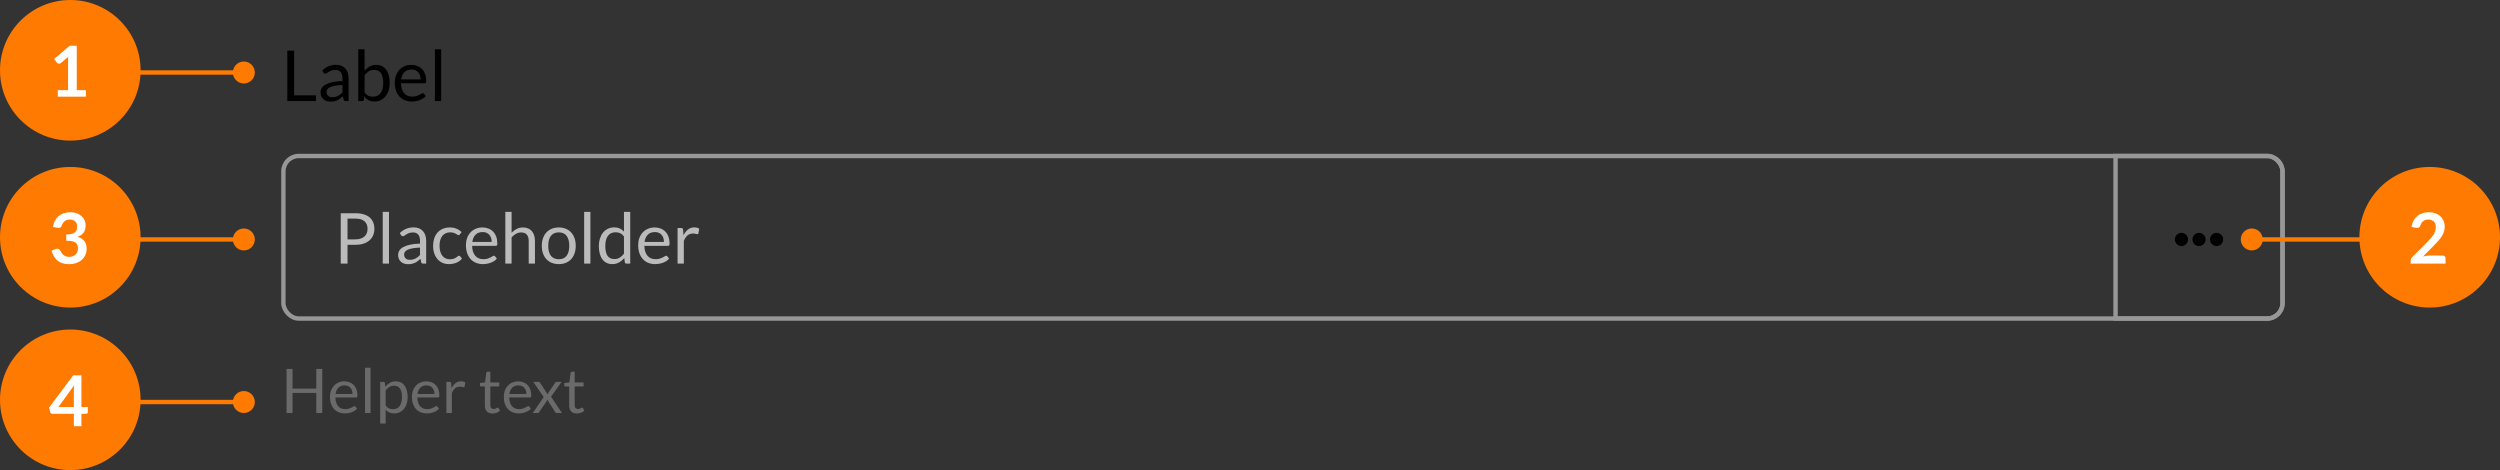 <svg width="569" height="107" viewBox="0 0 569 107" fill="none" xmlns="http://www.w3.org/2000/svg">
<rect x="0" y="0" width="569" height="107" fill="#333333" stroke="none"/>
<rect x="64.5" y="35.5" width="455" height="37" rx="3.5" stroke="#979797"/>
<path d="M481.5 35.5H516C517.933 35.5 519.5 37.067 519.5 39V69C519.5 70.933 517.933 72.5 516 72.5H481.5V35.5Z" stroke="#979797"/>
<path d="M66.944 21.696H71.904V23H65.392V11.536H66.944V21.696ZM79.339 23H78.707C78.568 23 78.456 22.979 78.371 22.936C78.285 22.893 78.229 22.803 78.203 22.664L78.043 21.912C77.829 22.104 77.621 22.277 77.419 22.432C77.216 22.581 77.003 22.709 76.779 22.816C76.555 22.917 76.315 22.995 76.059 23.048C75.808 23.101 75.528 23.128 75.219 23.128C74.904 23.128 74.608 23.085 74.331 23C74.059 22.909 73.821 22.776 73.619 22.6C73.416 22.424 73.253 22.203 73.131 21.936C73.013 21.664 72.955 21.344 72.955 20.976C72.955 20.656 73.043 20.349 73.219 20.056C73.395 19.757 73.677 19.493 74.067 19.264C74.461 19.035 74.976 18.848 75.611 18.704C76.245 18.555 77.021 18.469 77.939 18.448V17.816C77.939 17.187 77.803 16.712 77.531 16.392C77.264 16.067 76.867 15.904 76.339 15.904C75.992 15.904 75.699 15.949 75.459 16.04C75.224 16.125 75.019 16.224 74.843 16.336C74.672 16.443 74.523 16.541 74.395 16.632C74.272 16.717 74.149 16.76 74.027 16.76C73.931 16.76 73.845 16.736 73.771 16.688C73.701 16.635 73.645 16.571 73.603 16.496L73.347 16.04C73.795 15.608 74.277 15.285 74.795 15.072C75.312 14.859 75.885 14.752 76.515 14.752C76.968 14.752 77.371 14.827 77.723 14.976C78.075 15.125 78.371 15.333 78.611 15.6C78.851 15.867 79.032 16.189 79.155 16.568C79.277 16.947 79.339 17.363 79.339 17.816V23ZM75.643 22.128C75.893 22.128 76.123 22.104 76.331 22.056C76.539 22.003 76.733 21.931 76.915 21.84C77.101 21.744 77.277 21.629 77.443 21.496C77.613 21.363 77.779 21.211 77.939 21.04V19.352C77.283 19.373 76.725 19.427 76.267 19.512C75.808 19.592 75.435 19.699 75.147 19.832C74.859 19.965 74.648 20.123 74.515 20.304C74.387 20.485 74.323 20.688 74.323 20.912C74.323 21.125 74.357 21.309 74.427 21.464C74.496 21.619 74.589 21.747 74.707 21.848C74.824 21.944 74.963 22.016 75.123 22.064C75.283 22.107 75.456 22.128 75.643 22.128ZM81.544 23V11.216H82.976V16.064C83.312 15.675 83.696 15.363 84.128 15.128C84.566 14.888 85.064 14.768 85.624 14.768C86.094 14.768 86.517 14.856 86.896 15.032C87.275 15.208 87.597 15.472 87.864 15.824C88.131 16.171 88.336 16.603 88.48 17.12C88.624 17.632 88.696 18.224 88.696 18.896C88.696 19.493 88.616 20.051 88.456 20.568C88.296 21.08 88.064 21.525 87.76 21.904C87.462 22.277 87.094 22.573 86.656 22.792C86.224 23.005 85.736 23.112 85.192 23.112C84.669 23.112 84.224 23.011 83.856 22.808C83.493 22.605 83.176 22.323 82.904 21.96L82.832 22.696C82.79 22.899 82.667 23 82.464 23H81.544ZM85.16 15.904C84.696 15.904 84.288 16.011 83.936 16.224C83.59 16.437 83.269 16.739 82.976 17.128V21.048C83.232 21.4 83.515 21.648 83.824 21.792C84.139 21.936 84.488 22.008 84.872 22.008C85.629 22.008 86.211 21.739 86.616 21.2C87.022 20.661 87.224 19.893 87.224 18.896C87.224 18.368 87.176 17.915 87.08 17.536C86.99 17.157 86.856 16.848 86.68 16.608C86.504 16.363 86.288 16.184 86.032 16.072C85.776 15.96 85.486 15.904 85.16 15.904ZM93.642 14.768C94.127 14.768 94.575 14.851 94.986 15.016C95.396 15.176 95.751 15.411 96.05 15.72C96.348 16.024 96.58 16.403 96.746 16.856C96.916 17.304 97.002 17.816 97.002 18.392C97.002 18.616 96.978 18.765 96.93 18.84C96.882 18.915 96.791 18.952 96.658 18.952H91.266C91.276 19.464 91.346 19.909 91.474 20.288C91.602 20.667 91.778 20.984 92.002 21.24C92.226 21.491 92.492 21.68 92.802 21.808C93.111 21.931 93.458 21.992 93.842 21.992C94.199 21.992 94.506 21.952 94.762 21.872C95.023 21.787 95.247 21.696 95.434 21.6C95.62 21.504 95.775 21.416 95.898 21.336C96.026 21.251 96.135 21.208 96.226 21.208C96.343 21.208 96.434 21.253 96.498 21.344L96.898 21.864C96.722 22.077 96.511 22.264 96.266 22.424C96.02 22.579 95.756 22.707 95.474 22.808C95.196 22.909 94.908 22.984 94.61 23.032C94.311 23.085 94.015 23.112 93.722 23.112C93.162 23.112 92.644 23.019 92.17 22.832C91.7 22.64 91.292 22.363 90.946 22C90.604 21.632 90.338 21.179 90.146 20.64C89.954 20.101 89.858 19.483 89.858 18.784C89.858 18.219 89.943 17.691 90.114 17.2C90.29 16.709 90.54 16.285 90.866 15.928C91.191 15.565 91.588 15.283 92.058 15.08C92.527 14.872 93.055 14.768 93.642 14.768ZM93.674 15.816C92.986 15.816 92.444 16.016 92.05 16.416C91.655 16.811 91.41 17.36 91.314 18.064H95.722C95.722 17.733 95.676 17.432 95.586 17.16C95.495 16.883 95.362 16.645 95.186 16.448C95.01 16.245 94.794 16.091 94.538 15.984C94.287 15.872 93.999 15.816 93.674 15.816ZM100.408 11.216V23H98.984V11.216H100.408Z" fill="black"/>
<path d="M79.096 55.712V60H77.552V48.536H80.936C81.661 48.536 82.291 48.621 82.824 48.792C83.363 48.957 83.808 49.195 84.16 49.504C84.512 49.813 84.773 50.187 84.944 50.624C85.12 51.061 85.208 51.549 85.208 52.088C85.208 52.621 85.115 53.109 84.928 53.552C84.741 53.995 84.467 54.376 84.104 54.696C83.747 55.016 83.301 55.267 82.768 55.448C82.235 55.624 81.624 55.712 80.936 55.712H79.096ZM79.096 54.48H80.936C81.379 54.48 81.768 54.421 82.104 54.304C82.445 54.187 82.731 54.024 82.96 53.816C83.189 53.603 83.363 53.349 83.48 53.056C83.597 52.763 83.656 52.44 83.656 52.088C83.656 51.357 83.429 50.787 82.976 50.376C82.528 49.965 81.848 49.76 80.936 49.76H79.096V54.48ZM88.533 48.216V60H87.109V48.216H88.533ZM96.995 60H96.363C96.224 60 96.112 59.979 96.027 59.936C95.942 59.893 95.886 59.803 95.859 59.664L95.699 58.912C95.486 59.104 95.278 59.277 95.075 59.432C94.872 59.581 94.659 59.709 94.435 59.816C94.211 59.917 93.971 59.995 93.715 60.048C93.464 60.101 93.184 60.128 92.875 60.128C92.56 60.128 92.264 60.085 91.987 60C91.715 59.909 91.478 59.776 91.275 59.6C91.072 59.424 90.91 59.203 90.787 58.936C90.67 58.664 90.611 58.344 90.611 57.976C90.611 57.656 90.699 57.349 90.875 57.056C91.051 56.757 91.334 56.493 91.723 56.264C92.118 56.035 92.632 55.848 93.267 55.704C93.902 55.555 94.678 55.469 95.595 55.448V54.816C95.595 54.187 95.459 53.712 95.187 53.392C94.92 53.067 94.523 52.904 93.995 52.904C93.648 52.904 93.355 52.949 93.115 53.04C92.88 53.125 92.675 53.224 92.499 53.336C92.328 53.443 92.179 53.541 92.051 53.632C91.928 53.717 91.806 53.76 91.683 53.76C91.587 53.76 91.502 53.736 91.427 53.688C91.358 53.635 91.302 53.571 91.259 53.496L91.003 53.04C91.451 52.608 91.934 52.285 92.451 52.072C92.968 51.859 93.542 51.752 94.171 51.752C94.624 51.752 95.027 51.827 95.379 51.976C95.731 52.125 96.027 52.333 96.267 52.6C96.507 52.867 96.688 53.189 96.811 53.568C96.934 53.947 96.995 54.363 96.995 54.816V60ZM93.299 59.128C93.55 59.128 93.779 59.104 93.987 59.056C94.195 59.003 94.39 58.931 94.571 58.84C94.758 58.744 94.934 58.629 95.099 58.496C95.27 58.363 95.435 58.211 95.595 58.04V56.352C94.939 56.373 94.382 56.427 93.923 56.512C93.464 56.592 93.091 56.699 92.803 56.832C92.515 56.965 92.304 57.123 92.171 57.304C92.043 57.485 91.979 57.688 91.979 57.912C91.979 58.125 92.014 58.309 92.083 58.464C92.152 58.619 92.246 58.747 92.363 58.848C92.48 58.944 92.619 59.016 92.779 59.064C92.939 59.107 93.112 59.128 93.299 59.128ZM104.68 53.336C104.638 53.395 104.595 53.44 104.552 53.472C104.51 53.504 104.448 53.52 104.368 53.52C104.288 53.52 104.2 53.488 104.104 53.424C104.014 53.355 103.896 53.28 103.752 53.2C103.608 53.12 103.432 53.048 103.224 52.984C103.022 52.915 102.771 52.88 102.472 52.88C102.078 52.88 101.728 52.952 101.424 53.096C101.12 53.235 100.864 53.437 100.656 53.704C100.454 53.971 100.299 54.293 100.192 54.672C100.091 55.051 100.04 55.475 100.04 55.944C100.04 56.435 100.096 56.872 100.208 57.256C100.32 57.635 100.478 57.955 100.68 58.216C100.883 58.472 101.128 58.669 101.416 58.808C101.71 58.941 102.038 59.008 102.4 59.008C102.747 59.008 103.032 58.968 103.256 58.888C103.48 58.803 103.667 58.709 103.816 58.608C103.966 58.507 104.088 58.416 104.184 58.336C104.28 58.251 104.376 58.208 104.472 58.208C104.595 58.208 104.686 58.253 104.744 58.344L105.144 58.864C104.792 59.296 104.352 59.613 103.824 59.816C103.296 60.013 102.739 60.112 102.152 60.112C101.646 60.112 101.174 60.019 100.736 59.832C100.304 59.645 99.928 59.376 99.608 59.024C99.288 58.667 99.035 58.229 98.848 57.712C98.667 57.195 98.576 56.605 98.576 55.944C98.576 55.341 98.659 54.784 98.824 54.272C98.995 53.76 99.24 53.32 99.56 52.952C99.886 52.579 100.286 52.288 100.76 52.08C101.235 51.872 101.779 51.768 102.392 51.768C102.958 51.768 103.459 51.861 103.896 52.048C104.334 52.229 104.72 52.488 105.056 52.824L104.68 53.336ZM109.829 51.768C110.314 51.768 110.762 51.851 111.173 52.016C111.584 52.176 111.938 52.411 112.237 52.72C112.536 53.024 112.768 53.403 112.933 53.856C113.104 54.304 113.189 54.816 113.189 55.392C113.189 55.616 113.165 55.765 113.117 55.84C113.069 55.915 112.978 55.952 112.845 55.952H107.453C107.464 56.464 107.533 56.909 107.661 57.288C107.789 57.667 107.965 57.984 108.189 58.24C108.413 58.491 108.68 58.68 108.989 58.808C109.298 58.931 109.645 58.992 110.029 58.992C110.386 58.992 110.693 58.952 110.949 58.872C111.21 58.787 111.434 58.696 111.621 58.6C111.808 58.504 111.962 58.416 112.085 58.336C112.213 58.251 112.322 58.208 112.413 58.208C112.53 58.208 112.621 58.253 112.685 58.344L113.085 58.864C112.909 59.077 112.698 59.264 112.453 59.424C112.208 59.579 111.944 59.707 111.661 59.808C111.384 59.909 111.096 59.984 110.797 60.032C110.498 60.085 110.202 60.112 109.909 60.112C109.349 60.112 108.832 60.019 108.357 59.832C107.888 59.64 107.48 59.363 107.133 59C106.792 58.632 106.525 58.179 106.333 57.64C106.141 57.101 106.045 56.483 106.045 55.784C106.045 55.219 106.13 54.691 106.301 54.2C106.477 53.709 106.728 53.285 107.053 52.928C107.378 52.565 107.776 52.283 108.245 52.08C108.714 51.872 109.242 51.768 109.829 51.768ZM109.861 52.816C109.173 52.816 108.632 53.016 108.237 53.416C107.842 53.811 107.597 54.36 107.501 55.064H111.909C111.909 54.733 111.864 54.432 111.773 54.16C111.682 53.883 111.549 53.645 111.373 53.448C111.197 53.245 110.981 53.091 110.725 52.984C110.474 52.872 110.186 52.816 109.861 52.816ZM115.012 60V48.216H116.436V52.984C116.782 52.616 117.166 52.323 117.588 52.104C118.009 51.88 118.494 51.768 119.044 51.768C119.486 51.768 119.876 51.843 120.212 51.992C120.553 52.136 120.836 52.344 121.06 52.616C121.289 52.883 121.462 53.205 121.58 53.584C121.697 53.963 121.756 54.381 121.756 54.84V60H120.332V54.84C120.332 54.227 120.19 53.752 119.908 53.416C119.63 53.075 119.204 52.904 118.628 52.904C118.206 52.904 117.812 53.005 117.444 53.208C117.081 53.411 116.745 53.685 116.436 54.032V60H115.012ZM127.182 51.768C127.774 51.768 128.308 51.867 128.782 52.064C129.262 52.261 129.668 52.541 129.998 52.904C130.334 53.267 130.59 53.707 130.766 54.224C130.948 54.736 131.038 55.309 131.038 55.944C131.038 56.584 130.948 57.16 130.766 57.672C130.59 58.184 130.334 58.621 129.998 58.984C129.668 59.347 129.262 59.627 128.782 59.824C128.308 60.016 127.774 60.112 127.182 60.112C126.59 60.112 126.054 60.016 125.574 59.824C125.1 59.627 124.694 59.347 124.358 58.984C124.022 58.621 123.764 58.184 123.582 57.672C123.401 57.16 123.31 56.584 123.31 55.944C123.31 55.309 123.401 54.736 123.582 54.224C123.764 53.707 124.022 53.267 124.358 52.904C124.694 52.541 125.1 52.261 125.574 52.064C126.054 51.867 126.59 51.768 127.182 51.768ZM127.182 59C127.982 59 128.58 58.733 128.974 58.2C129.369 57.661 129.566 56.912 129.566 55.952C129.566 54.987 129.369 54.235 128.974 53.696C128.58 53.157 127.982 52.888 127.182 52.888C126.777 52.888 126.425 52.957 126.126 53.096C125.828 53.235 125.577 53.435 125.374 53.696C125.177 53.957 125.028 54.28 124.926 54.664C124.83 55.043 124.782 55.472 124.782 55.952C124.782 56.432 124.83 56.861 124.926 57.24C125.028 57.619 125.177 57.939 125.374 58.2C125.577 58.456 125.828 58.653 126.126 58.792C126.425 58.931 126.777 59 127.182 59ZM134.377 48.216V60H132.953V48.216H134.377ZM142.591 60C142.388 60 142.26 59.901 142.207 59.704L142.079 58.72C141.732 59.141 141.335 59.48 140.887 59.736C140.444 59.987 139.935 60.112 139.359 60.112C138.895 60.112 138.473 60.024 138.095 59.848C137.716 59.667 137.393 59.403 137.127 59.056C136.86 58.709 136.655 58.277 136.511 57.76C136.367 57.243 136.295 56.648 136.295 55.976C136.295 55.379 136.375 54.824 136.535 54.312C136.695 53.795 136.924 53.347 137.223 52.968C137.527 52.589 137.895 52.293 138.327 52.08C138.759 51.861 139.249 51.752 139.799 51.752C140.295 51.752 140.719 51.837 141.071 52.008C141.423 52.173 141.737 52.408 142.015 52.712V48.216H143.439V60H142.591ZM139.831 58.96C140.295 58.96 140.7 58.853 141.047 58.64C141.399 58.427 141.721 58.125 142.015 57.736V53.816C141.753 53.464 141.465 53.219 141.151 53.08C140.841 52.936 140.497 52.864 140.119 52.864C139.361 52.864 138.78 53.133 138.375 53.672C137.969 54.211 137.767 54.979 137.767 55.976C137.767 56.504 137.812 56.957 137.903 57.336C137.993 57.709 138.127 58.019 138.303 58.264C138.479 58.504 138.695 58.68 138.951 58.792C139.207 58.904 139.5 58.96 139.831 58.96ZM149.032 51.768C149.518 51.768 149.966 51.851 150.376 52.016C150.787 52.176 151.142 52.411 151.44 52.72C151.739 53.024 151.971 53.403 152.136 53.856C152.307 54.304 152.392 54.816 152.392 55.392C152.392 55.616 152.368 55.765 152.32 55.84C152.272 55.915 152.182 55.952 152.048 55.952H146.656C146.667 56.464 146.736 56.909 146.864 57.288C146.992 57.667 147.168 57.984 147.392 58.24C147.616 58.491 147.883 58.68 148.192 58.808C148.502 58.931 148.848 58.992 149.232 58.992C149.59 58.992 149.896 58.952 150.152 58.872C150.414 58.787 150.638 58.696 150.824 58.6C151.011 58.504 151.166 58.416 151.288 58.336C151.416 58.251 151.526 58.208 151.616 58.208C151.734 58.208 151.824 58.253 151.888 58.344L152.288 58.864C152.112 59.077 151.902 59.264 151.656 59.424C151.411 59.579 151.147 59.707 150.864 59.808C150.587 59.909 150.299 59.984 150 60.032C149.702 60.085 149.406 60.112 149.112 60.112C148.552 60.112 148.035 60.019 147.56 59.832C147.091 59.64 146.683 59.363 146.336 59C145.995 58.632 145.728 58.179 145.536 57.64C145.344 57.101 145.248 56.483 145.248 55.784C145.248 55.219 145.334 54.691 145.504 54.2C145.68 53.709 145.931 53.285 146.256 52.928C146.582 52.565 146.979 52.283 147.448 52.08C147.918 51.872 148.446 51.768 149.032 51.768ZM149.064 52.816C148.376 52.816 147.835 53.016 147.44 53.416C147.046 53.811 146.8 54.36 146.704 55.064H151.112C151.112 54.733 151.067 54.432 150.976 54.16C150.886 53.883 150.752 53.645 150.576 53.448C150.4 53.245 150.184 53.091 149.928 52.984C149.678 52.872 149.39 52.816 149.064 52.816ZM154.215 60V51.896H155.031C155.186 51.896 155.292 51.925 155.351 51.984C155.41 52.043 155.45 52.144 155.471 52.288L155.567 53.552C155.844 52.987 156.186 52.547 156.591 52.232C157.002 51.912 157.482 51.752 158.031 51.752C158.255 51.752 158.458 51.779 158.639 51.832C158.82 51.88 158.988 51.949 159.143 52.04L158.959 53.104C158.922 53.237 158.839 53.304 158.711 53.304C158.636 53.304 158.522 53.28 158.367 53.232C158.212 53.179 157.996 53.152 157.719 53.152C157.223 53.152 156.807 53.296 156.471 53.584C156.14 53.872 155.863 54.291 155.639 54.84V60H154.215Z" fill="#BBBBBB"/>
<path d="M73.352 94H71.987V89.436H66.583V94H65.218V83.969H66.583V88.442H71.987V83.969H73.352V94ZM78.411 86.797C78.836 86.797 79.228 86.869 79.587 87.014C79.946 87.154 80.257 87.359 80.518 87.63C80.779 87.896 80.982 88.227 81.127 88.624C81.276 89.016 81.351 89.464 81.351 89.968C81.351 90.164 81.33 90.295 81.288 90.36C81.246 90.425 81.167 90.458 81.05 90.458H76.332C76.341 90.906 76.402 91.296 76.514 91.627C76.626 91.958 76.78 92.236 76.976 92.46C77.172 92.679 77.405 92.845 77.676 92.957C77.947 93.064 78.25 93.118 78.586 93.118C78.899 93.118 79.167 93.083 79.391 93.013C79.62 92.938 79.816 92.859 79.979 92.775C80.142 92.691 80.278 92.614 80.385 92.544C80.497 92.469 80.593 92.432 80.672 92.432C80.775 92.432 80.854 92.472 80.91 92.551L81.26 93.006C81.106 93.193 80.922 93.356 80.707 93.496C80.492 93.631 80.261 93.743 80.014 93.832C79.771 93.921 79.519 93.986 79.258 94.028C78.997 94.075 78.738 94.098 78.481 94.098C77.991 94.098 77.538 94.016 77.123 93.853C76.712 93.685 76.355 93.442 76.052 93.125C75.753 92.803 75.52 92.406 75.352 91.935C75.184 91.464 75.1 90.922 75.1 90.311C75.1 89.816 75.175 89.354 75.324 88.925C75.478 88.496 75.697 88.125 75.982 87.812C76.267 87.495 76.614 87.247 77.025 87.07C77.436 86.888 77.898 86.797 78.411 86.797ZM78.439 87.714C77.837 87.714 77.363 87.889 77.018 88.239C76.673 88.584 76.458 89.065 76.374 89.681H80.231C80.231 89.392 80.191 89.128 80.112 88.89C80.033 88.647 79.916 88.44 79.762 88.267C79.608 88.09 79.419 87.954 79.195 87.861C78.976 87.763 78.724 87.714 78.439 87.714ZM84.332 83.689V94H83.086V83.689H84.332ZM86.528 96.401V86.909H87.27C87.447 86.909 87.559 86.995 87.606 87.168L87.711 88.008C88.014 87.639 88.359 87.343 88.747 87.119C89.139 86.895 89.589 86.783 90.098 86.783C90.504 86.783 90.873 86.862 91.204 87.021C91.535 87.175 91.817 87.406 92.051 87.714C92.284 88.017 92.464 88.395 92.59 88.848C92.716 89.301 92.779 89.821 92.779 90.409C92.779 90.932 92.709 91.419 92.569 91.872C92.429 92.32 92.228 92.71 91.967 93.041C91.706 93.368 91.383 93.627 91.001 93.818C90.623 94.005 90.196 94.098 89.72 94.098C89.281 94.098 88.906 94.026 88.593 93.881C88.285 93.736 88.012 93.531 87.774 93.265V96.401H86.528ZM89.685 87.791C89.279 87.791 88.922 87.884 88.614 88.071C88.311 88.258 88.031 88.521 87.774 88.862V92.292C88.002 92.6 88.252 92.817 88.523 92.943C88.798 93.069 89.104 93.132 89.44 93.132C90.098 93.132 90.604 92.896 90.959 92.425C91.314 91.954 91.491 91.282 91.491 90.409C91.491 89.947 91.449 89.55 91.365 89.219C91.285 88.888 91.169 88.617 91.015 88.407C90.861 88.192 90.672 88.036 90.448 87.938C90.224 87.84 89.969 87.791 89.685 87.791ZM97.059 86.797C97.484 86.797 97.876 86.869 98.236 87.014C98.595 87.154 98.905 87.359 99.166 87.63C99.428 87.896 99.631 88.227 99.775 88.624C99.925 89.016 99.999 89.464 99.999 89.968C99.999 90.164 99.978 90.295 99.936 90.36C99.894 90.425 99.815 90.458 99.698 90.458H94.981C94.99 90.906 95.05 91.296 95.162 91.627C95.275 91.958 95.428 92.236 95.624 92.46C95.82 92.679 96.054 92.845 96.325 92.957C96.595 93.064 96.898 93.118 97.234 93.118C97.547 93.118 97.816 93.083 98.04 93.013C98.268 92.938 98.464 92.859 98.627 92.775C98.791 92.691 98.926 92.614 99.034 92.544C99.145 92.469 99.241 92.432 99.32 92.432C99.423 92.432 99.502 92.472 99.558 92.551L99.909 93.006C99.754 93.193 99.57 93.356 99.356 93.496C99.141 93.631 98.91 93.743 98.662 93.832C98.42 93.921 98.168 93.986 97.906 94.028C97.645 94.075 97.386 94.098 97.129 94.098C96.639 94.098 96.187 94.016 95.772 93.853C95.361 93.685 95.004 93.442 94.701 93.125C94.402 92.803 94.168 92.406 94.001 91.935C93.832 91.464 93.749 90.922 93.749 90.311C93.749 89.816 93.823 89.354 93.972 88.925C94.126 88.496 94.346 88.125 94.63 87.812C94.915 87.495 95.263 87.247 95.674 87.07C96.084 86.888 96.546 86.797 97.059 86.797ZM97.088 87.714C96.486 87.714 96.012 87.889 95.666 88.239C95.321 88.584 95.106 89.065 95.022 89.681H98.879C98.879 89.392 98.84 89.128 98.76 88.89C98.681 88.647 98.564 88.44 98.41 88.267C98.257 88.09 98.067 87.954 97.844 87.861C97.624 87.763 97.372 87.714 97.088 87.714ZM101.594 94V86.909H102.308C102.444 86.909 102.537 86.935 102.588 86.986C102.64 87.037 102.675 87.126 102.693 87.252L102.777 88.358C103.02 87.863 103.319 87.478 103.673 87.203C104.033 86.923 104.453 86.783 104.933 86.783C105.129 86.783 105.307 86.806 105.465 86.853C105.624 86.895 105.771 86.956 105.906 87.035L105.745 87.966C105.713 88.083 105.64 88.141 105.528 88.141C105.463 88.141 105.363 88.12 105.227 88.078C105.092 88.031 104.903 88.008 104.66 88.008C104.226 88.008 103.862 88.134 103.568 88.386C103.279 88.638 103.036 89.004 102.84 89.485V94H101.594ZM112.097 94.112C111.537 94.112 111.105 93.956 110.802 93.643C110.503 93.33 110.354 92.88 110.354 92.292V87.952H109.5C109.425 87.952 109.362 87.931 109.311 87.889C109.259 87.842 109.234 87.772 109.234 87.679V87.182L110.396 87.035L110.683 84.844C110.692 84.774 110.722 84.718 110.774 84.676C110.825 84.629 110.89 84.606 110.97 84.606H111.6V87.049H113.63V87.952H111.6V92.208C111.6 92.507 111.672 92.728 111.817 92.873C111.961 93.018 112.148 93.09 112.377 93.09C112.507 93.09 112.619 93.074 112.713 93.041C112.811 93.004 112.895 92.964 112.965 92.922C113.035 92.88 113.093 92.843 113.14 92.81C113.191 92.773 113.235 92.754 113.273 92.754C113.338 92.754 113.396 92.794 113.448 92.873L113.812 93.468C113.597 93.669 113.338 93.827 113.035 93.944C112.731 94.056 112.419 94.112 112.097 94.112ZM117.977 86.797C118.402 86.797 118.794 86.869 119.153 87.014C119.513 87.154 119.823 87.359 120.084 87.63C120.346 87.896 120.549 88.227 120.693 88.624C120.843 89.016 120.917 89.464 120.917 89.968C120.917 90.164 120.896 90.295 120.854 90.36C120.812 90.425 120.733 90.458 120.616 90.458H115.898C115.908 90.906 115.968 91.296 116.08 91.627C116.192 91.958 116.346 92.236 116.542 92.46C116.738 92.679 116.972 92.845 117.242 92.957C117.513 93.064 117.816 93.118 118.152 93.118C118.465 93.118 118.733 93.083 118.957 93.013C119.186 92.938 119.382 92.859 119.545 92.775C119.709 92.691 119.844 92.614 119.951 92.544C120.063 92.469 120.159 92.432 120.238 92.432C120.341 92.432 120.42 92.472 120.476 92.551L120.826 93.006C120.672 93.193 120.488 93.356 120.273 93.496C120.059 93.631 119.828 93.743 119.58 93.832C119.338 93.921 119.086 93.986 118.824 94.028C118.563 94.075 118.304 94.098 118.047 94.098C117.557 94.098 117.105 94.016 116.689 93.853C116.279 93.685 115.922 93.442 115.618 93.125C115.32 92.803 115.086 92.406 114.918 91.935C114.75 91.464 114.666 90.922 114.666 90.311C114.666 89.816 114.741 89.354 114.89 88.925C115.044 88.496 115.264 88.125 115.548 87.812C115.833 87.495 116.181 87.247 116.591 87.07C117.002 86.888 117.464 86.797 117.977 86.797ZM118.005 87.714C117.403 87.714 116.93 87.889 116.584 88.239C116.239 88.584 116.024 89.065 115.94 89.681H119.797C119.797 89.392 119.758 89.128 119.678 88.89C119.599 88.647 119.482 88.44 119.328 88.267C119.174 88.09 118.985 87.954 118.761 87.861C118.542 87.763 118.29 87.714 118.005 87.714ZM123.747 90.367L121.36 86.909H122.557C122.66 86.909 122.735 86.925 122.781 86.958C122.828 86.991 122.87 87.037 122.907 87.098L124.643 89.758C124.685 89.627 124.746 89.497 124.825 89.366L126.351 87.126C126.398 87.061 126.445 87.009 126.491 86.972C126.538 86.93 126.596 86.909 126.666 86.909H127.814L125.427 90.297L127.912 94H126.715C126.613 94 126.531 93.974 126.47 93.923C126.414 93.867 126.368 93.806 126.33 93.741L124.545 90.962C124.513 91.097 124.464 91.219 124.398 91.326L122.746 93.741C122.7 93.806 122.648 93.867 122.592 93.923C122.541 93.974 122.469 94 122.375 94H121.262L123.747 90.367ZM131.292 94.112C130.732 94.112 130.3 93.956 129.997 93.643C129.698 93.33 129.549 92.88 129.549 92.292V87.952H128.695C128.62 87.952 128.557 87.931 128.506 87.889C128.455 87.842 128.429 87.772 128.429 87.679V87.182L129.591 87.035L129.878 84.844C129.887 84.774 129.918 84.718 129.969 84.676C130.02 84.629 130.086 84.606 130.165 84.606H130.795V87.049H132.825V87.952H130.795V92.208C130.795 92.507 130.867 92.728 131.012 92.873C131.157 93.018 131.343 93.09 131.572 93.09C131.703 93.09 131.815 93.074 131.908 93.041C132.006 93.004 132.09 92.964 132.16 92.922C132.23 92.88 132.288 92.843 132.335 92.81C132.386 92.773 132.431 92.754 132.468 92.754C132.533 92.754 132.592 92.794 132.643 92.873L133.007 93.468C132.792 93.669 132.533 93.827 132.23 93.944C131.927 94.056 131.614 94.112 131.292 94.112Z" fill="#6A6A6A"/>
<circle cx="496.5" cy="54.5" r="1.5" fill="black"/>
<circle cx="500.5" cy="54.5" r="1.5" fill="black"/>
<circle cx="504.5" cy="54.5" r="1.5" fill="black"/>
<circle cx="553" cy="54" r="16" fill="#FF7A00"/>
<line x1="543" y1="54.5" x2="513" y2="54.5" stroke="#FF7A00"/>
<path d="M552.816 48.304C553.349 48.304 553.837 48.384 554.28 48.544C554.723 48.699 555.101 48.92 555.416 49.208C555.731 49.496 555.976 49.843 556.152 50.248C556.328 50.653 556.416 51.104 556.416 51.6C556.416 52.027 556.352 52.421 556.224 52.784C556.101 53.147 555.933 53.493 555.72 53.824C555.512 54.155 555.267 54.475 554.984 54.784C554.701 55.093 554.405 55.408 554.096 55.728L551.488 58.392C551.744 58.317 551.995 58.261 552.24 58.224C552.485 58.181 552.72 58.16 552.944 58.16H555.912C556.125 58.16 556.293 58.221 556.416 58.344C556.544 58.461 556.608 58.619 556.608 58.816V60H548.672V59.344C548.672 59.211 548.699 59.072 548.752 58.928C548.811 58.784 548.901 58.651 549.024 58.528L552.536 55.008C552.829 54.709 553.091 54.424 553.32 54.152C553.555 53.88 553.749 53.611 553.904 53.344C554.064 53.077 554.184 52.808 554.264 52.536C554.349 52.259 554.392 51.968 554.392 51.664C554.392 51.387 554.352 51.144 554.272 50.936C554.192 50.723 554.077 50.544 553.928 50.4C553.779 50.256 553.6 50.149 553.392 50.08C553.189 50.005 552.96 49.968 552.704 49.968C552.229 49.968 551.837 50.088 551.528 50.328C551.224 50.568 551.011 50.891 550.888 51.296C550.829 51.499 550.741 51.645 550.624 51.736C550.507 51.821 550.357 51.864 550.176 51.864C550.096 51.864 550.008 51.856 549.912 51.84L548.872 51.656C548.952 51.101 549.107 50.616 549.336 50.2C549.565 49.779 549.851 49.429 550.192 49.152C550.539 48.869 550.933 48.659 551.376 48.52C551.824 48.376 552.304 48.304 552.816 48.304Z" fill="white"/>
<circle r="2.5" transform="matrix(-1 0 0 1 512.5 54.5)" fill="#FF7A00"/>
<circle cx="16" cy="16" r="16" fill="#FF7A00"/>
<line x1="25" y1="16.5" x2="55" y2="16.5" stroke="#FF7A00"/>
<path d="M13.152 20.52H15.496V13.776C15.496 13.515 15.504 13.24 15.52 12.952L13.856 14.344C13.787 14.403 13.715 14.443 13.64 14.464C13.571 14.485 13.501 14.496 13.432 14.496C13.325 14.496 13.227 14.475 13.136 14.432C13.051 14.384 12.987 14.331 12.944 14.272L12.32 13.416L15.848 10.416H17.472V20.52H19.552V22H13.152V20.52Z" fill="white"/>
<circle r="2.5" transform="matrix(1 0 0 -1 55.5 16.5)" fill="#FF7A00"/>
<circle cx="16" cy="54" r="16" fill="#FF7A00"/>
<line x1="25" y1="54.5" x2="55" y2="54.5" stroke="#FF7A00"/>
<path d="M16 48.304C16.533 48.304 17.013 48.381 17.44 48.536C17.872 48.685 18.24 48.896 18.544 49.168C18.848 49.435 19.08 49.749 19.24 50.112C19.405 50.475 19.488 50.867 19.488 51.288C19.488 51.656 19.445 51.981 19.36 52.264C19.28 52.541 19.16 52.784 19 52.992C18.845 53.2 18.653 53.376 18.424 53.52C18.2 53.664 17.944 53.784 17.656 53.88C18.349 54.099 18.867 54.432 19.208 54.88C19.549 55.328 19.72 55.891 19.72 56.568C19.72 57.144 19.613 57.653 19.4 58.096C19.187 58.539 18.899 58.912 18.536 59.216C18.173 59.515 17.752 59.741 17.272 59.896C16.797 60.051 16.293 60.128 15.76 60.128C15.179 60.128 14.672 60.061 14.24 59.928C13.808 59.795 13.432 59.597 13.112 59.336C12.792 59.075 12.52 58.755 12.296 58.376C12.072 57.997 11.88 57.56 11.72 57.064L12.592 56.704C12.741 56.64 12.893 56.608 13.048 56.608C13.187 56.608 13.309 56.637 13.416 56.696C13.528 56.755 13.613 56.84 13.672 56.952C13.768 57.139 13.872 57.323 13.984 57.504C14.101 57.685 14.24 57.848 14.4 57.992C14.56 58.131 14.747 58.245 14.96 58.336C15.179 58.421 15.437 58.464 15.736 58.464C16.072 58.464 16.365 58.411 16.616 58.304C16.867 58.192 17.075 58.048 17.24 57.872C17.411 57.696 17.536 57.501 17.616 57.288C17.701 57.069 17.744 56.851 17.744 56.632C17.744 56.355 17.715 56.104 17.656 55.88C17.597 55.651 17.475 55.456 17.288 55.296C17.101 55.136 16.832 55.011 16.48 54.92C16.133 54.829 15.667 54.784 15.08 54.784V53.376C15.565 53.371 15.968 53.325 16.288 53.24C16.608 53.155 16.861 53.037 17.048 52.888C17.24 52.733 17.373 52.549 17.448 52.336C17.523 52.123 17.56 51.888 17.56 51.632C17.56 51.083 17.411 50.669 17.112 50.392C16.813 50.109 16.405 49.968 15.888 49.968C15.419 49.968 15.029 50.093 14.72 50.344C14.411 50.589 14.195 50.907 14.072 51.296C14.008 51.499 13.92 51.645 13.808 51.736C13.696 51.821 13.549 51.864 13.368 51.864C13.283 51.864 13.192 51.856 13.096 51.84L12.056 51.656C12.136 51.101 12.291 50.616 12.52 50.2C12.749 49.779 13.035 49.429 13.376 49.152C13.723 48.869 14.117 48.659 14.56 48.52C15.008 48.376 15.488 48.304 16 48.304Z" fill="white"/>
<circle r="2.5" transform="matrix(1 0 0 -1 55.5 54.5)" fill="#FF7A00"/>
<circle cx="16" cy="91" r="16" fill="#FF7A00"/>
<line x1="25" y1="91.5" x2="55" y2="91.5" stroke="#FF7A00"/>
<path d="M18.536 92.64H19.992V93.784C19.992 93.891 19.957 93.984 19.888 94.064C19.819 94.139 19.717 94.176 19.584 94.176H18.536V97H16.808V94.176H11.928C11.795 94.176 11.677 94.136 11.576 94.056C11.475 93.971 11.411 93.867 11.384 93.744L11.184 92.744L16.664 85.424H18.536V92.64ZM16.808 88.856C16.808 88.685 16.813 88.501 16.824 88.304C16.835 88.107 16.853 87.901 16.88 87.688L13.288 92.64H16.808V88.856Z" fill="white"/>
<circle r="2.5" transform="matrix(1 0 0 -1 55.5 91.5)" fill="#FF7A00"/>
</svg>
